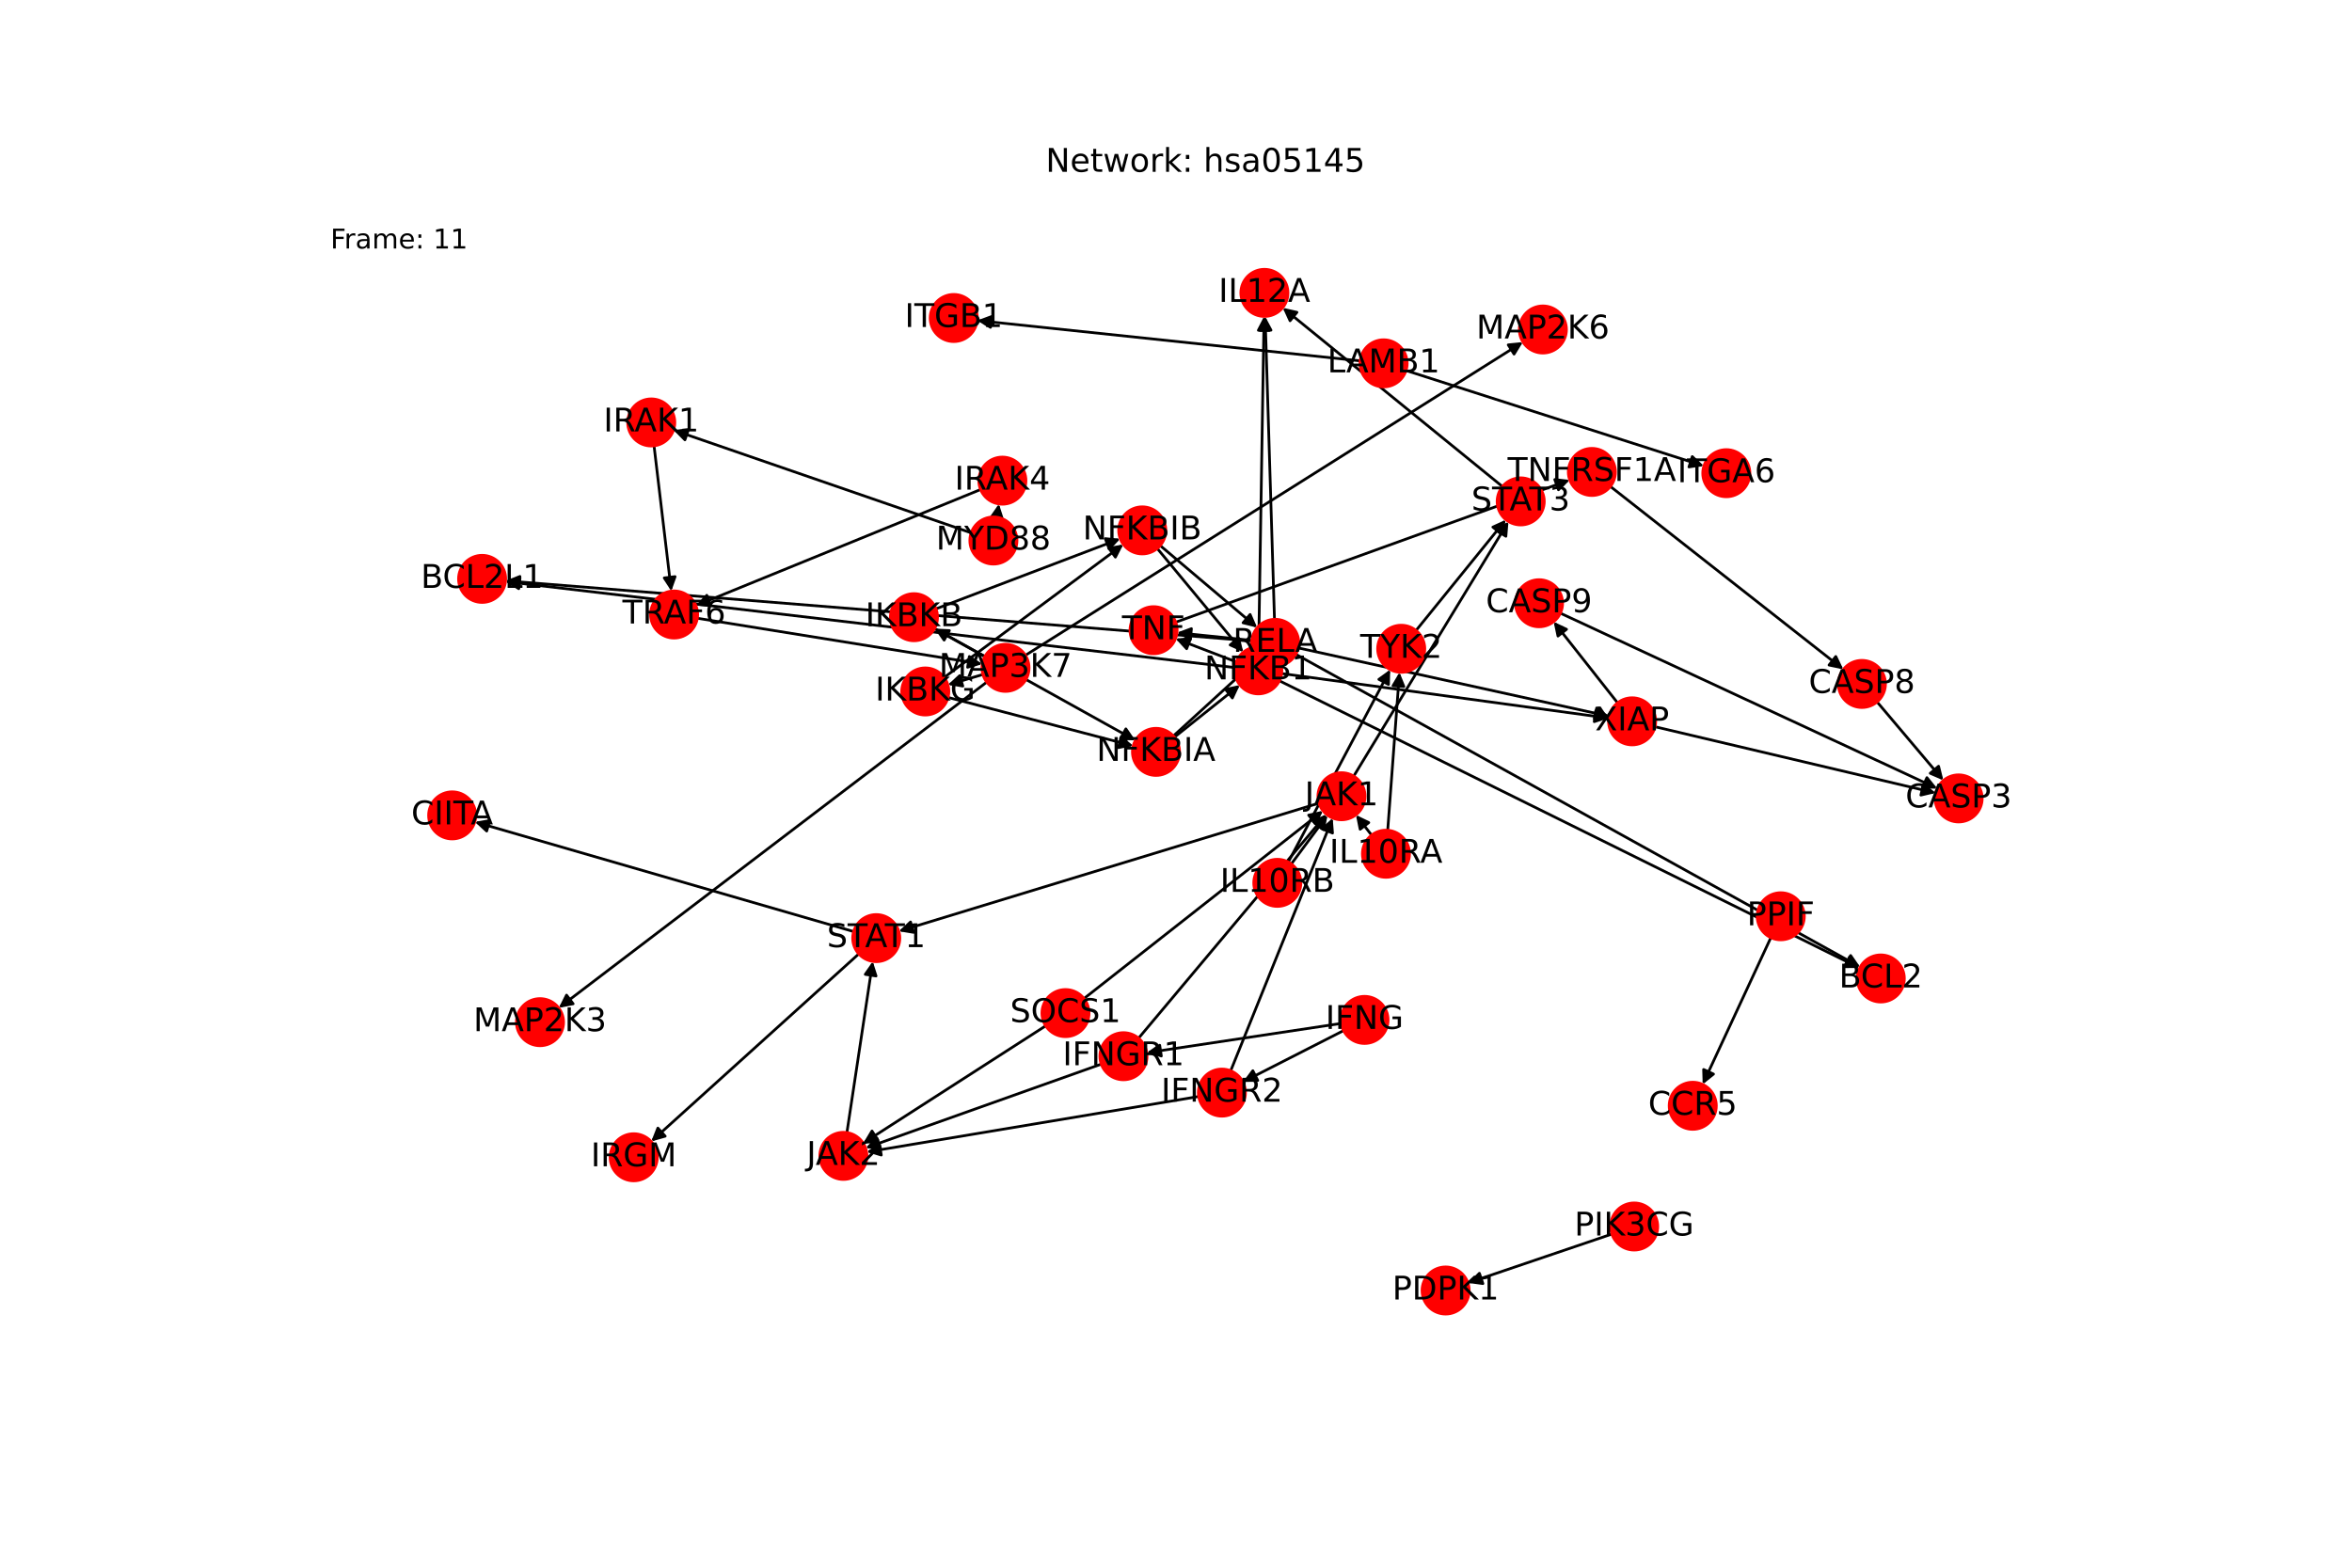 <?xml version="1.0" encoding="utf-8" standalone="no"?>
<!DOCTYPE svg PUBLIC "-//W3C//DTD SVG 1.1//EN"
  "http://www.w3.org/Graphics/SVG/1.1/DTD/svg11.dtd">
<!-- Created with matplotlib (https://matplotlib.org/) -->
<svg height="576pt" version="1.1" viewBox="0 0 864 576" width="864pt" xmlns="http://www.w3.org/2000/svg" xmlns:xlink="http://www.w3.org/1999/xlink">
 <defs>
  <style type="text/css">*{stroke-linecap:butt;stroke-linejoin:round;}</style>
 </defs>
 <g id="figure_1">
  <g id="patch_1">
   <path d="M 0 576 
L 864 576 
L 864 0 
L 0 0 
z
" style="fill:#ffffff;"/>
  </g>
  <g id="axes_1">
   <g id="patch_2">
    <path clip-path="url(#p9fd534ece0)" d="M 356.739 195.774 
Q 302.082 176.907 248.482 158.405 
" style="fill:none;stroke:#000000;stroke-linecap:round;"/>
    <path clip-path="url(#p9fd534ece0)" d="M 251.611 161.601 
L 248.482 158.405 
L 252.916 157.82 
L 251.611 161.601 
z
" style="stroke:#000000;stroke-linecap:round;"/>
   </g>
   <g id="patch_3">
    <path clip-path="url(#p9fd534ece0)" d="M 366.209 190.035 
Q 366.573 187.599 366.772 186.268 
" style="fill:none;stroke:#000000;stroke-linecap:round;"/>
    <path clip-path="url(#p9fd534ece0)" d="M 364.202 189.928 
L 366.772 186.268 
L 368.158 190.52 
L 364.202 189.928 
z
" style="stroke:#000000;stroke-linecap:round;"/>
   </g>
   <g id="patch_4">
    <path clip-path="url(#p9fd534ece0)" d="M 256.175 227.158 
Q 308.496 235.58 359.712 243.824 
" style="fill:none;stroke:#000000;stroke-linecap:round;"/>
    <path clip-path="url(#p9fd534ece0)" d="M 356.081 241.214 
L 359.712 243.824 
L 355.445 245.163 
L 356.081 241.214 
z
" style="stroke:#000000;stroke-linecap:round;"/>
   </g>
   <g id="patch_5">
    <path clip-path="url(#p9fd534ece0)" d="M 361.784 241.183 
Q 352.549 236.075 344.293 231.507 
" style="fill:none;stroke:#000000;stroke-linecap:round;"/>
    <path clip-path="url(#p9fd534ece0)" d="M 346.825 235.193 
L 344.293 231.507 
L 348.762 231.693 
L 346.825 235.193 
z
" style="stroke:#000000;stroke-linecap:round;"/>
   </g>
   <g id="patch_6">
    <path clip-path="url(#p9fd534ece0)" d="M 361.06 247.824 
Q 354.634 249.717 349.281 251.294 
" style="fill:none;stroke:#000000;stroke-linecap:round;"/>
    <path clip-path="url(#p9fd534ece0)" d="M 353.684 252.082 
L 349.281 251.294 
L 352.553 248.245 
L 353.684 252.082 
z
" style="stroke:#000000;stroke-linecap:round;"/>
   </g>
   <g id="patch_7">
    <path clip-path="url(#p9fd534ece0)" d="M 362.474 250.624 
Q 283.866 310.473 206.147 369.644 
" style="fill:none;stroke:#000000;stroke-linecap:round;"/>
    <path clip-path="url(#p9fd534ece0)" d="M 210.541 368.813 
L 206.147 369.644 
L 208.118 365.63 
L 210.541 368.813 
z
" style="stroke:#000000;stroke-linecap:round;"/>
   </g>
   <g id="patch_8">
    <path clip-path="url(#p9fd534ece0)" d="M 376.694 240.763 
Q 468.069 183.221 558.498 126.274 
" style="fill:none;stroke:#000000;stroke-linecap:round;"/>
    <path clip-path="url(#p9fd534ece0)" d="M 554.047 126.713 
L 558.498 126.274 
L 556.179 130.098 
L 554.047 126.713 
z
" style="stroke:#000000;stroke-linecap:round;"/>
   </g>
   <g id="patch_9">
    <path clip-path="url(#p9fd534ece0)" d="M 431.904 228.611 
Q 504.269 202.476 575.583 176.721 
" style="fill:none;stroke:#000000;stroke-linecap:round;"/>
    <path clip-path="url(#p9fd534ece0)" d="M 571.141 176.198 
L 575.583 176.721 
L 572.5 179.961 
L 571.141 176.198 
z
" style="stroke:#000000;stroke-linecap:round;"/>
   </g>
   <g id="patch_10">
    <path clip-path="url(#p9fd534ece0)" d="M 313.575 342.275 
Q 244.001 322.135 175.501 302.306 
" style="fill:none;stroke:#000000;stroke-linecap:round;"/>
    <path clip-path="url(#p9fd534ece0)" d="M 178.787 305.34 
L 175.501 302.306 
L 179.899 301.497 
L 178.787 305.34 
z
" style="stroke:#000000;stroke-linecap:round;"/>
   </g>
   <g id="patch_11">
    <path clip-path="url(#p9fd534ece0)" d="M 315.465 350.489 
Q 277.341 384.944 240.047 418.65 
" style="fill:none;stroke:#000000;stroke-linecap:round;"/>
    <path clip-path="url(#p9fd534ece0)" d="M 244.356 417.452 
L 240.047 418.65 
L 241.674 414.484 
L 244.356 417.452 
z
" style="stroke:#000000;stroke-linecap:round;"/>
   </g>
   <g id="patch_12">
    <path clip-path="url(#p9fd534ece0)" d="M 398.215 366.882 
Q 442.102 332.395 485.11 298.599 
" style="fill:none;stroke:#000000;stroke-linecap:round;"/>
    <path clip-path="url(#p9fd534ece0)" d="M 480.729 299.498 
L 485.11 298.599 
L 483.2 302.643 
L 480.729 299.498 
z
" style="stroke:#000000;stroke-linecap:round;"/>
   </g>
   <g id="patch_13">
    <path clip-path="url(#p9fd534ece0)" d="M 384.122 376.916 
Q 350.613 398.462 318.045 419.403 
" style="fill:none;stroke:#000000;stroke-linecap:round;"/>
    <path clip-path="url(#p9fd534ece0)" d="M 322.491 418.922 
L 318.045 419.403 
L 320.328 415.558 
L 322.491 418.922 
z
" style="stroke:#000000;stroke-linecap:round;"/>
   </g>
   <g id="patch_14">
    <path clip-path="url(#p9fd534ece0)" d="M 551.913 178.76 
Q 511.553 145.916 472.061 113.778 
" style="fill:none;stroke:#000000;stroke-linecap:round;"/>
    <path clip-path="url(#p9fd534ece0)" d="M 473.901 117.854 
L 472.061 113.778 
L 476.426 114.752 
L 473.901 117.854 
z
" style="stroke:#000000;stroke-linecap:round;"/>
   </g>
   <g id="patch_15">
    <path clip-path="url(#p9fd534ece0)" d="M 573.213 225.298 
Q 642.428 257.498 710.628 289.227 
" style="fill:none;stroke:#000000;stroke-linecap:round;"/>
    <path clip-path="url(#p9fd534ece0)" d="M 707.845 285.726 
L 710.628 289.227 
L 706.158 289.353 
L 707.845 285.726 
z
" style="stroke:#000000;stroke-linecap:round;"/>
   </g>
   <g id="patch_16">
    <path clip-path="url(#p9fd534ece0)" d="M 689.553 257.906 
Q 701.729 272.32 713.183 285.879 
" style="fill:none;stroke:#000000;stroke-linecap:round;"/>
    <path clip-path="url(#p9fd534ece0)" d="M 712.129 281.533 
L 713.183 285.879 
L 709.074 284.114 
L 712.129 281.533 
z
" style="stroke:#000000;stroke-linecap:round;"/>
   </g>
   <g id="patch_17">
    <path clip-path="url(#p9fd534ece0)" d="M 492.688 376.023 
Q 456.971 381.406 422.359 386.622 
" style="fill:none;stroke:#000000;stroke-linecap:round;"/>
    <path clip-path="url(#p9fd534ece0)" d="M 426.613 388.003 
L 422.359 386.622 
L 426.017 384.048 
L 426.613 388.003 
z
" style="stroke:#000000;stroke-linecap:round;"/>
   </g>
   <g id="patch_18">
    <path clip-path="url(#p9fd534ece0)" d="M 493.536 378.667 
Q 475.055 388.091 457.57 397.008 
" style="fill:none;stroke:#000000;stroke-linecap:round;"/>
    <path clip-path="url(#p9fd534ece0)" d="M 462.042 396.972 
L 457.57 397.008 
L 460.225 393.409 
L 462.042 396.972 
z
" style="stroke:#000000;stroke-linecap:round;"/>
   </g>
   <g id="patch_19">
    <path clip-path="url(#p9fd534ece0)" d="M 650.509 344.517 
Q 637.992 371.474 625.946 397.417 
" style="fill:none;stroke:#000000;stroke-linecap:round;"/>
    <path clip-path="url(#p9fd534ece0)" d="M 629.445 394.632 
L 625.946 397.417 
L 625.817 392.947 
L 629.445 394.632 
z
" style="stroke:#000000;stroke-linecap:round;"/>
   </g>
   <g id="patch_20">
    <path clip-path="url(#p9fd534ece0)" d="M 591.589 178.751 
Q 634.37 212.345 676.272 245.249 
" style="fill:none;stroke:#000000;stroke-linecap:round;"/>
    <path clip-path="url(#p9fd534ece0)" d="M 674.361 241.206 
L 676.272 245.249 
L 671.891 244.352 
L 674.361 241.206 
z
" style="stroke:#000000;stroke-linecap:round;"/>
   </g>
   <g id="patch_21">
    <path clip-path="url(#p9fd534ece0)" d="M 240.262 163.816 
Q 243.433 190.5 246.473 216.075 
" style="fill:none;stroke:#000000;stroke-linecap:round;"/>
    <path clip-path="url(#p9fd534ece0)" d="M 247.987 211.866 
L 246.473 216.075 
L 244.015 212.339 
L 247.987 211.866 
z
" style="stroke:#000000;stroke-linecap:round;"/>
   </g>
   <g id="patch_22">
    <path clip-path="url(#p9fd534ece0)" d="M 360.199 179.866 
Q 307.924 201.188 256.684 222.087 
" style="fill:none;stroke:#000000;stroke-linecap:round;"/>
    <path clip-path="url(#p9fd534ece0)" d="M 261.143 222.429 
L 256.684 222.087 
L 259.632 218.725 
L 261.143 222.429 
z
" style="stroke:#000000;stroke-linecap:round;"/>
   </g>
   <g id="patch_23">
    <path clip-path="url(#p9fd534ece0)" d="M 343.306 230.985 
Q 380.194 251.513 416.105 271.496 
" style="fill:none;stroke:#000000;stroke-linecap:round;"/>
    <path clip-path="url(#p9fd534ece0)" d="M 413.582 267.804 
L 416.105 271.496 
L 411.637 271.299 
L 413.582 267.804 
z
" style="stroke:#000000;stroke-linecap:round;"/>
   </g>
   <g id="patch_24">
    <path clip-path="url(#p9fd534ece0)" d="M 343.834 223.695 
Q 377.67 210.824 410.461 198.35 
" style="fill:none;stroke:#000000;stroke-linecap:round;"/>
    <path clip-path="url(#p9fd534ece0)" d="M 406.011 197.903 
L 410.461 198.35 
L 407.433 201.641 
L 406.011 197.903 
z
" style="stroke:#000000;stroke-linecap:round;"/>
   </g>
   <g id="patch_25">
    <path clip-path="url(#p9fd534ece0)" d="M 348.277 256.252 
Q 382.275 265.155 415.192 273.775 
" style="fill:none;stroke:#000000;stroke-linecap:round;"/>
    <path clip-path="url(#p9fd534ece0)" d="M 411.829 270.827 
L 415.192 273.775 
L 410.816 274.697 
L 411.829 270.827 
z
" style="stroke:#000000;stroke-linecap:round;"/>
   </g>
   <g id="patch_26">
    <path clip-path="url(#p9fd534ece0)" d="M 346.853 248.894 
Q 379.753 224.464 411.755 200.7 
" style="fill:none;stroke:#000000;stroke-linecap:round;"/>
    <path clip-path="url(#p9fd534ece0)" d="M 407.351 201.479 
L 411.755 200.7 
L 409.736 204.691 
L 407.351 201.479 
z
" style="stroke:#000000;stroke-linecap:round;"/>
   </g>
   <g id="patch_27">
    <path clip-path="url(#p9fd534ece0)" d="M 431.424 270.853 
Q 443.441 261.274 454.584 252.392 
" style="fill:none;stroke:#000000;stroke-linecap:round;"/>
    <path clip-path="url(#p9fd534ece0)" d="M 450.209 253.321 
L 454.584 252.392 
L 452.702 256.449 
L 450.209 253.321 
z
" style="stroke:#000000;stroke-linecap:round;"/>
   </g>
   <g id="patch_28">
    <path clip-path="url(#p9fd534ece0)" d="M 431.042 270.406 
Q 446.548 256.223 461.23 242.794 
" style="fill:none;stroke:#000000;stroke-linecap:round;"/>
    <path clip-path="url(#p9fd534ece0)" d="M 456.929 244.018 
L 461.23 242.794 
L 459.628 246.969 
L 456.929 244.018 
z
" style="stroke:#000000;stroke-linecap:round;"/>
   </g>
   <g id="patch_29">
    <path clip-path="url(#p9fd534ece0)" d="M 425.132 201.542 
Q 440.918 220.585 455.99 238.767 
" style="fill:none;stroke:#000000;stroke-linecap:round;"/>
    <path clip-path="url(#p9fd534ece0)" d="M 454.977 234.412 
L 455.99 238.767 
L 451.898 236.964 
L 454.977 234.412 
z
" style="stroke:#000000;stroke-linecap:round;"/>
   </g>
   <g id="patch_30">
    <path clip-path="url(#p9fd534ece0)" d="M 426.213 200.464 
Q 444.023 215.532 460.98 229.879 
" style="fill:none;stroke:#000000;stroke-linecap:round;"/>
    <path clip-path="url(#p9fd534ece0)" d="M 459.218 225.768 
L 460.98 229.879 
L 456.634 228.822 
L 459.218 225.768 
z
" style="stroke:#000000;stroke-linecap:round;"/>
   </g>
   <g id="patch_31">
    <path clip-path="url(#p9fd534ece0)" d="M 454.146 243.198 
Q 442.998 238.925 432.893 235.053 
" style="fill:none;stroke:#000000;stroke-linecap:round;"/>
    <path clip-path="url(#p9fd534ece0)" d="M 435.913 238.352 
L 432.893 235.053 
L 437.344 234.617 
L 435.913 238.352 
z
" style="stroke:#000000;stroke-linecap:round;"/>
   </g>
   <g id="patch_32">
    <path clip-path="url(#p9fd534ece0)" d="M 462.371 237.641 
Q 463.354 176.955 464.32 117.388 
" style="fill:none;stroke:#000000;stroke-linecap:round;"/>
    <path clip-path="url(#p9fd534ece0)" d="M 462.255 121.355 
L 464.32 117.388 
L 466.254 121.42 
L 462.255 121.355 
z
" style="stroke:#000000;stroke-linecap:round;"/>
   </g>
   <g id="patch_33">
    <path clip-path="url(#p9fd534ece0)" d="M 469.994 250.14 
Q 576.566 302.902 682.135 355.169 
" style="fill:none;stroke:#000000;stroke-linecap:round;"/>
    <path clip-path="url(#p9fd534ece0)" d="M 679.438 351.602 
L 682.135 355.169 
L 677.663 355.187 
L 679.438 351.602 
z
" style="stroke:#000000;stroke-linecap:round;"/>
   </g>
   <g id="patch_34">
    <path clip-path="url(#p9fd534ece0)" d="M 453.629 245.282 
Q 319.669 229.492 186.818 213.833 
" style="fill:none;stroke:#000000;stroke-linecap:round;"/>
    <path clip-path="url(#p9fd534ece0)" d="M 190.556 216.287 
L 186.818 213.833 
L 191.025 212.315 
L 190.556 216.287 
z
" style="stroke:#000000;stroke-linecap:round;"/>
   </g>
   <g id="patch_35">
    <path clip-path="url(#p9fd534ece0)" d="M 470.81 247.466 
Q 530.896 255.664 589.875 263.71 
" style="fill:none;stroke:#000000;stroke-linecap:round;"/>
    <path clip-path="url(#p9fd534ece0)" d="M 586.183 261.188 
L 589.875 263.71 
L 585.642 265.151 
L 586.183 261.188 
z
" style="stroke:#000000;stroke-linecap:round;"/>
   </g>
   <g id="patch_36">
    <path clip-path="url(#p9fd534ece0)" d="M 459.829 235.3 
Q 446.103 233.874 433.488 232.563 
" style="fill:none;stroke:#000000;stroke-linecap:round;"/>
    <path clip-path="url(#p9fd534ece0)" d="M 437.26 234.966 
L 433.488 232.563 
L 437.673 230.987 
L 437.26 234.966 
z
" style="stroke:#000000;stroke-linecap:round;"/>
   </g>
   <g id="patch_37">
    <path clip-path="url(#p9fd534ece0)" d="M 468.178 227.542 
Q 466.462 171.903 464.78 117.381 
" style="fill:none;stroke:#000000;stroke-linecap:round;"/>
    <path clip-path="url(#p9fd534ece0)" d="M 462.904 121.441 
L 464.78 117.381 
L 466.902 121.317 
L 462.904 121.441 
z
" style="stroke:#000000;stroke-linecap:round;"/>
   </g>
   <g id="patch_38">
    <path clip-path="url(#p9fd534ece0)" d="M 476.018 240.392 
Q 579.67 297.85 682.345 354.766 
" style="fill:none;stroke:#000000;stroke-linecap:round;"/>
    <path clip-path="url(#p9fd534ece0)" d="M 679.816 351.078 
L 682.345 354.766 
L 677.877 354.576 
L 679.816 351.078 
z
" style="stroke:#000000;stroke-linecap:round;"/>
   </g>
   <g id="patch_39">
    <path clip-path="url(#p9fd534ece0)" d="M 459.816 235.498 
Q 322.776 224.441 186.851 213.474 
" style="fill:none;stroke:#000000;stroke-linecap:round;"/>
    <path clip-path="url(#p9fd534ece0)" d="M 190.677 215.79 
L 186.851 213.474 
L 190.998 211.803 
L 190.677 215.79 
z
" style="stroke:#000000;stroke-linecap:round;"/>
   </g>
   <g id="patch_40">
    <path clip-path="url(#p9fd534ece0)" d="M 476.9 238.054 
Q 534.002 250.613 590.013 262.932 
" style="fill:none;stroke:#000000;stroke-linecap:round;"/>
    <path clip-path="url(#p9fd534ece0)" d="M 586.536 260.119 
L 590.013 262.932 
L 585.676 264.026 
L 586.536 260.119 
z
" style="stroke:#000000;stroke-linecap:round;"/>
   </g>
   <g id="patch_41">
    <path clip-path="url(#p9fd534ece0)" d="M 594.198 258.229 
Q 582.459 243.336 571.412 229.322 
" style="fill:none;stroke:#000000;stroke-linecap:round;"/>
    <path clip-path="url(#p9fd534ece0)" d="M 572.318 233.702 
L 571.412 229.322 
L 575.459 231.225 
L 572.318 233.702 
z
" style="stroke:#000000;stroke-linecap:round;"/>
   </g>
   <g id="patch_42">
    <path clip-path="url(#p9fd534ece0)" d="M 607.99 267.022 
Q 659.528 279.191 709.977 291.104 
" style="fill:none;stroke:#000000;stroke-linecap:round;"/>
    <path clip-path="url(#p9fd534ece0)" d="M 706.544 288.238 
L 709.977 291.104 
L 705.625 292.131 
L 706.544 288.238 
z
" style="stroke:#000000;stroke-linecap:round;"/>
   </g>
   <g id="patch_43">
    <path clip-path="url(#p9fd534ece0)" d="M 484.513 295.085 
Q 407.344 318.62 331.245 341.829 
" style="fill:none;stroke:#000000;stroke-linecap:round;"/>
    <path clip-path="url(#p9fd534ece0)" d="M 335.654 342.575 
L 331.245 341.829 
L 334.487 338.749 
L 335.654 342.575 
z
" style="stroke:#000000;stroke-linecap:round;"/>
   </g>
   <g id="patch_44">
    <path clip-path="url(#p9fd534ece0)" d="M 497.296 285.156 
Q 525.713 238.391 553.549 192.582 
" style="fill:none;stroke:#000000;stroke-linecap:round;"/>
    <path clip-path="url(#p9fd534ece0)" d="M 549.763 194.961 
L 553.549 192.582 
L 553.181 197.039 
L 549.763 194.961 
z
" style="stroke:#000000;stroke-linecap:round;"/>
   </g>
   <g id="patch_45">
    <path clip-path="url(#p9fd534ece0)" d="M 311.111 416.132 
Q 315.855 384.687 320.432 354.348 
" style="fill:none;stroke:#000000;stroke-linecap:round;"/>
    <path clip-path="url(#p9fd534ece0)" d="M 317.857 358.005 
L 320.432 354.348 
L 321.813 358.602 
L 317.857 358.005 
z
" style="stroke:#000000;stroke-linecap:round;"/>
   </g>
   <g id="patch_46">
    <path clip-path="url(#p9fd534ece0)" d="M 592.112 453.425 
Q 565.681 462.397 540.309 471.009 
" style="fill:none;stroke:#000000;stroke-linecap:round;"/>
    <path clip-path="url(#p9fd534ece0)" d="M 544.74 471.617 
L 540.309 471.009 
L 543.454 467.829 
L 544.74 471.617 
z
" style="stroke:#000000;stroke-linecap:round;"/>
   </g>
   <g id="patch_47">
    <path clip-path="url(#p9fd534ece0)" d="M 516.512 136.143 
Q 571.212 153.681 624.846 170.878 
" style="fill:none;stroke:#000000;stroke-linecap:round;"/>
    <path clip-path="url(#p9fd534ece0)" d="M 621.648 167.752 
L 624.846 170.878 
L 620.427 171.561 
L 621.648 167.752 
z
" style="stroke:#000000;stroke-linecap:round;"/>
   </g>
   <g id="patch_48">
    <path clip-path="url(#p9fd534ece0)" d="M 499.652 132.589 
Q 429.312 125.168 360.085 117.864 
" style="fill:none;stroke:#000000;stroke-linecap:round;"/>
    <path clip-path="url(#p9fd534ece0)" d="M 363.853 120.272 
L 360.085 117.864 
L 364.273 116.294 
L 363.853 120.272 
z
" style="stroke:#000000;stroke-linecap:round;"/>
   </g>
   <g id="patch_49">
    <path clip-path="url(#p9fd534ece0)" d="M 418.261 381.44 
Q 452.746 340.318 486.513 300.052 
" style="fill:none;stroke:#000000;stroke-linecap:round;"/>
    <path clip-path="url(#p9fd534ece0)" d="M 482.411 301.832 
L 486.513 300.052 
L 485.476 304.402 
L 482.411 301.832 
z
" style="stroke:#000000;stroke-linecap:round;"/>
   </g>
   <g id="patch_50">
    <path clip-path="url(#p9fd534ece0)" d="M 404.535 390.982 
Q 361.257 406.385 319.032 421.414 
" style="fill:none;stroke:#000000;stroke-linecap:round;"/>
    <path clip-path="url(#p9fd534ece0)" d="M 323.471 421.957 
L 319.032 421.414 
L 322.13 418.188 
L 323.471 421.957 
z
" style="stroke:#000000;stroke-linecap:round;"/>
   </g>
   <g id="patch_51">
    <path clip-path="url(#p9fd534ece0)" d="M 452.1 393.417 
Q 470.829 347.003 489.139 301.625 
" style="fill:none;stroke:#000000;stroke-linecap:round;"/>
    <path clip-path="url(#p9fd534ece0)" d="M 485.788 304.586 
L 489.139 301.625 
L 489.497 306.083 
L 485.788 304.586 
z
" style="stroke:#000000;stroke-linecap:round;"/>
   </g>
   <g id="patch_52">
    <path clip-path="url(#p9fd534ece0)" d="M 440.318 402.877 
Q 379.34 413.071 319.464 423.08 
" style="fill:none;stroke:#000000;stroke-linecap:round;"/>
    <path clip-path="url(#p9fd534ece0)" d="M 323.739 424.393 
L 319.464 423.08 
L 323.08 420.448 
L 323.739 424.393 
z
" style="stroke:#000000;stroke-linecap:round;"/>
   </g>
   <g id="patch_53">
    <path clip-path="url(#p9fd534ece0)" d="M 503.834 306.832 
Q 500.966 303.122 498.782 300.297 
" style="fill:none;stroke:#000000;stroke-linecap:round;"/>
    <path clip-path="url(#p9fd534ece0)" d="M 499.646 304.685 
L 498.782 300.297 
L 502.811 302.238 
L 499.646 304.685 
z
" style="stroke:#000000;stroke-linecap:round;"/>
   </g>
   <g id="patch_54">
    <path clip-path="url(#p9fd534ece0)" d="M 509.774 305.046 
Q 511.932 276.029 514.007 248.127 
" style="fill:none;stroke:#000000;stroke-linecap:round;"/>
    <path clip-path="url(#p9fd534ece0)" d="M 511.716 251.968 
L 514.007 248.127 
L 515.705 252.265 
L 511.716 251.968 
z
" style="stroke:#000000;stroke-linecap:round;"/>
   </g>
   <g id="patch_55">
    <path clip-path="url(#p9fd534ece0)" d="M 474.375 317.418 
Q 481.008 308.467 486.975 300.415 
" style="fill:none;stroke:#000000;stroke-linecap:round;"/>
    <path clip-path="url(#p9fd534ece0)" d="M 482.987 302.438 
L 486.975 300.415 
L 486.201 304.819 
L 482.987 302.438 
z
" style="stroke:#000000;stroke-linecap:round;"/>
   </g>
   <g id="patch_56">
    <path clip-path="url(#p9fd534ece0)" d="M 473.271 316.718 
Q 491.977 281.372 510.159 247.014 
" style="fill:none;stroke:#000000;stroke-linecap:round;"/>
    <path clip-path="url(#p9fd534ece0)" d="M 506.52 249.614 
L 510.159 247.014 
L 510.056 251.485 
L 506.52 249.614 
z
" style="stroke:#000000;stroke-linecap:round;"/>
   </g>
   <g id="patch_57">
    <path clip-path="url(#p9fd534ece0)" d="M 520.184 231.647 
Q 536.678 211.301 552.468 191.823 
" style="fill:none;stroke:#000000;stroke-linecap:round;"/>
    <path clip-path="url(#p9fd534ece0)" d="M 548.396 193.67 
L 552.468 191.823 
L 551.503 196.189 
L 548.396 193.67 
z
" style="stroke:#000000;stroke-linecap:round;"/>
   </g>
   <g id="PathCollection_1">
    <defs>
     <path d="M 0 8.66 
C 2.297 8.66 4.5 7.748 6.124 6.124 
C 7.748 4.5 8.66 2.297 8.66 -0 
C 8.66 -2.297 7.748 -4.5 6.124 -6.124 
C 4.5 -7.748 2.297 -8.66 0 -8.66 
C -2.297 -8.66 -4.5 -7.748 -6.124 -6.124 
C -7.748 -4.5 -8.66 -2.297 -8.66 0 
C -8.66 2.297 -7.748 4.5 -6.124 6.124 
C -4.5 7.748 -2.297 8.66 0 8.66 
z
" id="C0_0_562a542c46"/>
    </defs>
    <g clip-path="url(#p9fd534ece0)">
     <use style="fill:#ff0000;stroke:#ff0000;" x="364.928" xlink:href="#C0_0_562a542c46" y="198.601"/>
    </g>
    <g clip-path="url(#p9fd534ece0)">
     <use style="fill:#ff0000;stroke:#ff0000;" x="247.627" xlink:href="#C0_0_562a542c46" y="225.781"/>
    </g>
    <g clip-path="url(#p9fd534ece0)">
     <use style="fill:#ff0000;stroke:#ff0000;" x="369.365" xlink:href="#C0_0_562a542c46" y="245.378"/>
    </g>
    <g clip-path="url(#p9fd534ece0)">
     <use style="fill:#ff0000;stroke:#ff0000;" x="423.759" xlink:href="#C0_0_562a542c46" y="231.553"/>
    </g>
    <g clip-path="url(#p9fd534ece0)">
     <use style="fill:#ff0000;stroke:#ff0000;" x="321.89" xlink:href="#C0_0_562a542c46" y="344.682"/>
    </g>
    <g clip-path="url(#p9fd534ece0)">
     <use style="fill:#ff0000;stroke:#ff0000;" x="166.106" xlink:href="#C0_0_562a542c46" y="299.587"/>
    </g>
    <g clip-path="url(#p9fd534ece0)">
     <use style="fill:#ff0000;stroke:#ff0000;" x="232.792" xlink:href="#C0_0_562a542c46" y="425.207"/>
    </g>
    <g clip-path="url(#p9fd534ece0)">
     <use style="fill:#ff0000;stroke:#ff0000;" x="391.405" xlink:href="#C0_0_562a542c46" y="372.233"/>
    </g>
    <g clip-path="url(#p9fd534ece0)">
     <use style="fill:#ff0000;stroke:#ff0000;" x="558.628" xlink:href="#C0_0_562a542c46" y="184.224"/>
    </g>
    <g clip-path="url(#p9fd534ece0)">
     <use style="fill:#ff0000;stroke:#ff0000;" x="565.36" xlink:href="#C0_0_562a542c46" y="221.645"/>
    </g>
    <g clip-path="url(#p9fd534ece0)">
     <use style="fill:#ff0000;stroke:#ff0000;" x="719.494" xlink:href="#C0_0_562a542c46" y="293.351"/>
    </g>
    <g clip-path="url(#p9fd534ece0)">
     <use style="fill:#ff0000;stroke:#ff0000;" x="683.965" xlink:href="#C0_0_562a542c46" y="251.29"/>
    </g>
    <g clip-path="url(#p9fd534ece0)">
     <use style="fill:#ff0000;stroke:#ff0000;" x="531.047" xlink:href="#C0_0_562a542c46" y="474.153"/>
    </g>
    <g clip-path="url(#p9fd534ece0)">
     <use style="fill:#ff0000;stroke:#ff0000;" x="501.252" xlink:href="#C0_0_562a542c46" y="374.733"/>
    </g>
    <g clip-path="url(#p9fd534ece0)">
     <use style="fill:#ff0000;stroke:#ff0000;" x="621.829" xlink:href="#C0_0_562a542c46" y="406.284"/>
    </g>
    <g clip-path="url(#p9fd534ece0)">
     <use style="fill:#ff0000;stroke:#ff0000;" x="654.158" xlink:href="#C0_0_562a542c46" y="336.659"/>
    </g>
    <g clip-path="url(#p9fd534ece0)">
     <use style="fill:#ff0000;stroke:#ff0000;" x="584.775" xlink:href="#C0_0_562a542c46" y="173.401"/>
    </g>
    <g clip-path="url(#p9fd534ece0)">
     <use style="fill:#ff0000;stroke:#ff0000;" x="239.239" xlink:href="#C0_0_562a542c46" y="155.215"/>
    </g>
    <g clip-path="url(#p9fd534ece0)">
     <use style="fill:#ff0000;stroke:#ff0000;" x="368.218" xlink:href="#C0_0_562a542c46" y="176.596"/>
    </g>
    <g clip-path="url(#p9fd534ece0)">
     <use style="fill:#ff0000;stroke:#ff0000;" x="335.739" xlink:href="#C0_0_562a542c46" y="226.774"/>
    </g>
    <g clip-path="url(#p9fd534ece0)">
     <use style="fill:#ff0000;stroke:#ff0000;" x="339.899" xlink:href="#C0_0_562a542c46" y="254.058"/>
    </g>
    <g clip-path="url(#p9fd534ece0)">
     <use style="fill:#ff0000;stroke:#ff0000;" x="424.651" xlink:href="#C0_0_562a542c46" y="276.252"/>
    </g>
    <g clip-path="url(#p9fd534ece0)">
     <use style="fill:#ff0000;stroke:#ff0000;" x="419.604" xlink:href="#C0_0_562a542c46" y="194.872"/>
    </g>
    <g clip-path="url(#p9fd534ece0)">
     <use style="fill:#ff0000;stroke:#ff0000;" x="462.231" xlink:href="#C0_0_562a542c46" y="246.296"/>
    </g>
    <g clip-path="url(#p9fd534ece0)">
     <use style="fill:#ff0000;stroke:#ff0000;" x="468.445" xlink:href="#C0_0_562a542c46" y="236.195"/>
    </g>
    <g clip-path="url(#p9fd534ece0)">
     <use style="fill:#ff0000;stroke:#ff0000;" x="198.368" xlink:href="#C0_0_562a542c46" y="375.566"/>
    </g>
    <g clip-path="url(#p9fd534ece0)">
     <use style="fill:#ff0000;stroke:#ff0000;" x="566.773" xlink:href="#C0_0_562a542c46" y="121.063"/>
    </g>
    <g clip-path="url(#p9fd534ece0)">
     <use style="fill:#ff0000;stroke:#ff0000;" x="464.478" xlink:href="#C0_0_562a542c46" y="107.607"/>
    </g>
    <g clip-path="url(#p9fd534ece0)">
     <use style="fill:#ff0000;stroke:#ff0000;" x="690.9" xlink:href="#C0_0_562a542c46" y="359.509"/>
    </g>
    <g clip-path="url(#p9fd534ece0)">
     <use style="fill:#ff0000;stroke:#ff0000;" x="177.104" xlink:href="#C0_0_562a542c46" y="212.688"/>
    </g>
    <g clip-path="url(#p9fd534ece0)">
     <use style="fill:#ff0000;stroke:#ff0000;" x="599.561" xlink:href="#C0_0_562a542c46" y="265.032"/>
    </g>
    <g clip-path="url(#p9fd534ece0)">
     <use style="fill:#ff0000;stroke:#ff0000;" x="492.798" xlink:href="#C0_0_562a542c46" y="292.558"/>
    </g>
    <g clip-path="url(#p9fd534ece0)">
     <use style="fill:#ff0000;stroke:#ff0000;" x="309.819" xlink:href="#C0_0_562a542c46" y="424.693"/>
    </g>
    <g clip-path="url(#p9fd534ece0)">
     <use style="fill:#ff0000;stroke:#ff0000;" x="600.309" xlink:href="#C0_0_562a542c46" y="450.643"/>
    </g>
    <g clip-path="url(#p9fd534ece0)">
     <use style="fill:#ff0000;stroke:#ff0000;" x="634.158" xlink:href="#C0_0_562a542c46" y="173.863"/>
    </g>
    <g clip-path="url(#p9fd534ece0)">
     <use style="fill:#ff0000;stroke:#ff0000;" x="350.357" xlink:href="#C0_0_562a542c46" y="116.837"/>
    </g>
    <g clip-path="url(#p9fd534ece0)">
     <use style="fill:#ff0000;stroke:#ff0000;" x="508.263" xlink:href="#C0_0_562a542c46" y="133.498"/>
    </g>
    <g clip-path="url(#p9fd534ece0)">
     <use style="fill:#ff0000;stroke:#ff0000;" x="412.695" xlink:href="#C0_0_562a542c46" y="388.078"/>
    </g>
    <g clip-path="url(#p9fd534ece0)">
     <use style="fill:#ff0000;stroke:#ff0000;" x="448.859" xlink:href="#C0_0_562a542c46" y="401.449"/>
    </g>
    <g clip-path="url(#p9fd534ece0)">
     <use style="fill:#ff0000;stroke:#ff0000;" x="509.132" xlink:href="#C0_0_562a542c46" y="313.683"/>
    </g>
    <g clip-path="url(#p9fd534ece0)">
     <use style="fill:#ff0000;stroke:#ff0000;" x="469.22" xlink:href="#C0_0_562a542c46" y="324.374"/>
    </g>
    <g clip-path="url(#p9fd534ece0)">
     <use style="fill:#ff0000;stroke:#ff0000;" x="514.732" xlink:href="#C0_0_562a542c46" y="238.373"/>
    </g>
   </g>
   <g id="text_1">
    <g clip-path="url(#p9fd534ece0)">
     <!-- MYD88 -->
     <g transform="translate(343.831 201.912)scale(0.12 -0.12)">
      <defs>
       <path d="M 9.812 72.906 
L 24.516 72.906 
L 43.109 23.297 
L 61.812 72.906 
L 76.516 72.906 
L 76.516 0 
L 66.891 0 
L 66.891 64.016 
L 48.094 14.016 
L 38.188 14.016 
L 19.391 64.016 
L 19.391 0 
L 9.812 0 
z
" id="DejaVuSans-77"/>
       <path d="M -0.203 72.906 
L 10.406 72.906 
L 30.609 42.922 
L 50.688 72.906 
L 61.281 72.906 
L 35.5 34.719 
L 35.5 0 
L 25.594 0 
L 25.594 34.719 
z
" id="DejaVuSans-89"/>
       <path d="M 19.672 64.797 
L 19.672 8.109 
L 31.594 8.109 
Q 46.688 8.109 53.688 14.938 
Q 60.688 21.781 60.688 36.531 
Q 60.688 51.172 53.688 57.984 
Q 46.688 64.797 31.594 64.797 
z
M 9.812 72.906 
L 30.078 72.906 
Q 51.266 72.906 61.172 64.094 
Q 71.094 55.281 71.094 36.531 
Q 71.094 17.672 61.125 8.828 
Q 51.172 0 30.078 0 
L 9.812 0 
z
" id="DejaVuSans-68"/>
       <path d="M 31.781 34.625 
Q 24.75 34.625 20.719 30.859 
Q 16.703 27.094 16.703 20.516 
Q 16.703 13.922 20.719 10.156 
Q 24.75 6.391 31.781 6.391 
Q 38.812 6.391 42.859 10.172 
Q 46.922 13.969 46.922 20.516 
Q 46.922 27.094 42.891 30.859 
Q 38.875 34.625 31.781 34.625 
z
M 21.922 38.812 
Q 15.578 40.375 12.031 44.719 
Q 8.5 49.078 8.5 55.328 
Q 8.5 64.062 14.719 69.141 
Q 20.953 74.219 31.781 74.219 
Q 42.672 74.219 48.875 69.141 
Q 55.078 64.062 55.078 55.328 
Q 55.078 49.078 51.531 44.719 
Q 48 40.375 41.703 38.812 
Q 48.828 37.156 52.797 32.312 
Q 56.781 27.484 56.781 20.516 
Q 56.781 9.906 50.312 4.234 
Q 43.844 -1.422 31.781 -1.422 
Q 19.734 -1.422 13.25 4.234 
Q 6.781 9.906 6.781 20.516 
Q 6.781 27.484 10.781 32.312 
Q 14.797 37.156 21.922 38.812 
z
M 18.312 54.391 
Q 18.312 48.734 21.844 45.562 
Q 25.391 42.391 31.781 42.391 
Q 38.141 42.391 41.719 45.562 
Q 45.312 48.734 45.312 54.391 
Q 45.312 60.062 41.719 63.234 
Q 38.141 66.406 31.781 66.406 
Q 25.391 66.406 21.844 63.234 
Q 18.312 60.062 18.312 54.391 
z
" id="DejaVuSans-56"/>
      </defs>
      <use xlink:href="#DejaVuSans-77"/>
      <use x="86.279" xlink:href="#DejaVuSans-89"/>
      <use x="147.363" xlink:href="#DejaVuSans-68"/>
      <use x="224.365" xlink:href="#DejaVuSans-56"/>
      <use x="287.988" xlink:href="#DejaVuSans-56"/>
     </g>
    </g>
   </g>
   <g id="text_2">
    <g clip-path="url(#p9fd534ece0)">
     <!-- TRAF6 -->
     <g transform="translate(228.66 229.093)scale(0.12 -0.12)">
      <defs>
       <path d="M -0.297 72.906 
L 61.375 72.906 
L 61.375 64.594 
L 35.5 64.594 
L 35.5 0 
L 25.594 0 
L 25.594 64.594 
L -0.297 64.594 
z
" id="DejaVuSans-84"/>
       <path d="M 44.391 34.188 
Q 47.562 33.109 50.562 29.594 
Q 53.562 26.078 56.594 19.922 
L 66.609 0 
L 56 0 
L 46.688 18.703 
Q 43.062 26.031 39.672 28.422 
Q 36.281 30.812 30.422 30.812 
L 19.672 30.812 
L 19.672 0 
L 9.812 0 
L 9.812 72.906 
L 32.078 72.906 
Q 44.578 72.906 50.734 67.672 
Q 56.891 62.453 56.891 51.906 
Q 56.891 45.016 53.688 40.469 
Q 50.484 35.938 44.391 34.188 
z
M 19.672 64.797 
L 19.672 38.922 
L 32.078 38.922 
Q 39.203 38.922 42.844 42.219 
Q 46.484 45.516 46.484 51.906 
Q 46.484 58.297 42.844 61.547 
Q 39.203 64.797 32.078 64.797 
z
" id="DejaVuSans-82"/>
       <path d="M 34.188 63.188 
L 20.797 26.906 
L 47.609 26.906 
z
M 28.609 72.906 
L 39.797 72.906 
L 67.578 0 
L 57.328 0 
L 50.688 18.703 
L 17.828 18.703 
L 11.188 0 
L 0.781 0 
z
" id="DejaVuSans-65"/>
       <path d="M 9.812 72.906 
L 51.703 72.906 
L 51.703 64.594 
L 19.672 64.594 
L 19.672 43.109 
L 48.578 43.109 
L 48.578 34.812 
L 19.672 34.812 
L 19.672 0 
L 9.812 0 
z
" id="DejaVuSans-70"/>
       <path d="M 33.016 40.375 
Q 26.375 40.375 22.484 35.828 
Q 18.609 31.297 18.609 23.391 
Q 18.609 15.531 22.484 10.953 
Q 26.375 6.391 33.016 6.391 
Q 39.656 6.391 43.531 10.953 
Q 47.406 15.531 47.406 23.391 
Q 47.406 31.297 43.531 35.828 
Q 39.656 40.375 33.016 40.375 
z
M 52.594 71.297 
L 52.594 62.312 
Q 48.875 64.062 45.094 64.984 
Q 41.312 65.922 37.594 65.922 
Q 27.828 65.922 22.672 59.328 
Q 17.531 52.734 16.797 39.406 
Q 19.672 43.656 24.016 45.922 
Q 28.375 48.188 33.594 48.188 
Q 44.578 48.188 50.953 41.516 
Q 57.328 34.859 57.328 23.391 
Q 57.328 12.156 50.688 5.359 
Q 44.047 -1.422 33.016 -1.422 
Q 20.359 -1.422 13.672 8.266 
Q 6.984 17.969 6.984 36.375 
Q 6.984 53.656 15.188 63.938 
Q 23.391 74.219 37.203 74.219 
Q 40.922 74.219 44.703 73.484 
Q 48.484 72.75 52.594 71.297 
z
" id="DejaVuSans-54"/>
      </defs>
      <use xlink:href="#DejaVuSans-84"/>
      <use x="61.084" xlink:href="#DejaVuSans-82"/>
      <use x="126.566" xlink:href="#DejaVuSans-65"/>
      <use x="194.975" xlink:href="#DejaVuSans-70"/>
      <use x="252.494" xlink:href="#DejaVuSans-54"/>
     </g>
    </g>
   </g>
   <g id="text_3">
    <g clip-path="url(#p9fd534ece0)">
     <!-- MAP3K7 -->
     <g transform="translate(344.896 248.689)scale(0.12 -0.12)">
      <defs>
       <path d="M 19.672 64.797 
L 19.672 37.406 
L 32.078 37.406 
Q 38.969 37.406 42.719 40.969 
Q 46.484 44.531 46.484 51.125 
Q 46.484 57.672 42.719 61.234 
Q 38.969 64.797 32.078 64.797 
z
M 9.812 72.906 
L 32.078 72.906 
Q 44.344 72.906 50.609 67.359 
Q 56.891 61.812 56.891 51.125 
Q 56.891 40.328 50.609 34.812 
Q 44.344 29.297 32.078 29.297 
L 19.672 29.297 
L 19.672 0 
L 9.812 0 
z
" id="DejaVuSans-80"/>
       <path d="M 40.578 39.312 
Q 47.656 37.797 51.625 33 
Q 55.609 28.219 55.609 21.188 
Q 55.609 10.406 48.188 4.484 
Q 40.766 -1.422 27.094 -1.422 
Q 22.516 -1.422 17.656 -0.516 
Q 12.797 0.391 7.625 2.203 
L 7.625 11.719 
Q 11.719 9.328 16.594 8.109 
Q 21.484 6.891 26.812 6.891 
Q 36.078 6.891 40.938 10.547 
Q 45.797 14.203 45.797 21.188 
Q 45.797 27.641 41.281 31.266 
Q 36.766 34.906 28.719 34.906 
L 20.219 34.906 
L 20.219 43.016 
L 29.109 43.016 
Q 36.375 43.016 40.234 45.922 
Q 44.094 48.828 44.094 54.297 
Q 44.094 59.906 40.109 62.906 
Q 36.141 65.922 28.719 65.922 
Q 24.656 65.922 20.016 65.031 
Q 15.375 64.156 9.812 62.312 
L 9.812 71.094 
Q 15.438 72.656 20.344 73.438 
Q 25.25 74.219 29.594 74.219 
Q 40.828 74.219 47.359 69.109 
Q 53.906 64.016 53.906 55.328 
Q 53.906 49.266 50.438 45.094 
Q 46.969 40.922 40.578 39.312 
z
" id="DejaVuSans-51"/>
       <path d="M 9.812 72.906 
L 19.672 72.906 
L 19.672 42.094 
L 52.391 72.906 
L 65.094 72.906 
L 28.906 38.922 
L 67.672 0 
L 54.688 0 
L 19.672 35.109 
L 19.672 0 
L 9.812 0 
z
" id="DejaVuSans-75"/>
       <path d="M 8.203 72.906 
L 55.078 72.906 
L 55.078 68.703 
L 28.609 0 
L 18.312 0 
L 43.219 64.594 
L 8.203 64.594 
z
" id="DejaVuSans-55"/>
      </defs>
      <use xlink:href="#DejaVuSans-77"/>
      <use x="86.279" xlink:href="#DejaVuSans-65"/>
      <use x="154.688" xlink:href="#DejaVuSans-80"/>
      <use x="214.99" xlink:href="#DejaVuSans-51"/>
      <use x="278.613" xlink:href="#DejaVuSans-75"/>
      <use x="344.189" xlink:href="#DejaVuSans-55"/>
     </g>
    </g>
   </g>
   <g id="text_4">
    <g clip-path="url(#p9fd534ece0)">
     <!-- TNF -->
     <g transform="translate(412.155 234.864)scale(0.12 -0.12)">
      <defs>
       <path d="M 9.812 72.906 
L 23.094 72.906 
L 55.422 11.922 
L 55.422 72.906 
L 64.984 72.906 
L 64.984 0 
L 51.703 0 
L 19.391 60.984 
L 19.391 0 
L 9.812 0 
z
" id="DejaVuSans-78"/>
      </defs>
      <use xlink:href="#DejaVuSans-84"/>
      <use x="61.084" xlink:href="#DejaVuSans-78"/>
      <use x="135.889" xlink:href="#DejaVuSans-70"/>
     </g>
    </g>
   </g>
   <g id="text_5">
    <g clip-path="url(#p9fd534ece0)">
     <!-- STAT1 -->
     <g transform="translate(303.76 347.993)scale(0.12 -0.12)">
      <defs>
       <path d="M 53.516 70.516 
L 53.516 60.891 
Q 47.906 63.578 42.922 64.891 
Q 37.938 66.219 33.297 66.219 
Q 25.25 66.219 20.875 63.094 
Q 16.5 59.969 16.5 54.203 
Q 16.5 49.359 19.406 46.891 
Q 22.312 44.438 30.422 42.922 
L 36.375 41.703 
Q 47.406 39.594 52.656 34.297 
Q 57.906 29 57.906 20.125 
Q 57.906 9.516 50.797 4.047 
Q 43.703 -1.422 29.984 -1.422 
Q 24.812 -1.422 18.969 -0.25 
Q 13.141 0.922 6.891 3.219 
L 6.891 13.375 
Q 12.891 10.016 18.656 8.297 
Q 24.422 6.594 29.984 6.594 
Q 38.422 6.594 43.016 9.906 
Q 47.609 13.234 47.609 19.391 
Q 47.609 24.75 44.312 27.781 
Q 41.016 30.812 33.5 32.328 
L 27.484 33.5 
Q 16.453 35.688 11.516 40.375 
Q 6.594 45.062 6.594 53.422 
Q 6.594 63.094 13.406 68.656 
Q 20.219 74.219 32.172 74.219 
Q 37.312 74.219 42.625 73.281 
Q 47.953 72.359 53.516 70.516 
z
" id="DejaVuSans-83"/>
       <path d="M 12.406 8.297 
L 28.516 8.297 
L 28.516 63.922 
L 10.984 60.406 
L 10.984 69.391 
L 28.422 72.906 
L 38.281 72.906 
L 38.281 8.297 
L 54.391 8.297 
L 54.391 0 
L 12.406 0 
z
" id="DejaVuSans-49"/>
      </defs>
      <use xlink:href="#DejaVuSans-83"/>
      <use x="63.477" xlink:href="#DejaVuSans-84"/>
      <use x="116.811" xlink:href="#DejaVuSans-65"/>
      <use x="177.469" xlink:href="#DejaVuSans-84"/>
      <use x="238.553" xlink:href="#DejaVuSans-49"/>
     </g>
    </g>
   </g>
   <g id="text_6">
    <g clip-path="url(#p9fd534ece0)">
     <!-- CIITA -->
     <g transform="translate(151.072 302.898)scale(0.12 -0.12)">
      <defs>
       <path d="M 64.406 67.281 
L 64.406 56.891 
Q 59.422 61.531 53.781 63.812 
Q 48.141 66.109 41.797 66.109 
Q 29.297 66.109 22.656 58.469 
Q 16.016 50.828 16.016 36.375 
Q 16.016 21.969 22.656 14.328 
Q 29.297 6.688 41.797 6.688 
Q 48.141 6.688 53.781 8.984 
Q 59.422 11.281 64.406 15.922 
L 64.406 5.609 
Q 59.234 2.094 53.438 0.328 
Q 47.656 -1.422 41.219 -1.422 
Q 24.656 -1.422 15.125 8.703 
Q 5.609 18.844 5.609 36.375 
Q 5.609 53.953 15.125 64.078 
Q 24.656 74.219 41.219 74.219 
Q 47.75 74.219 53.531 72.484 
Q 59.328 70.75 64.406 67.281 
z
" id="DejaVuSans-67"/>
       <path d="M 9.812 72.906 
L 19.672 72.906 
L 19.672 0 
L 9.812 0 
z
" id="DejaVuSans-73"/>
      </defs>
      <use xlink:href="#DejaVuSans-67"/>
      <use x="69.824" xlink:href="#DejaVuSans-73"/>
      <use x="99.316" xlink:href="#DejaVuSans-73"/>
      <use x="128.809" xlink:href="#DejaVuSans-84"/>
      <use x="182.143" xlink:href="#DejaVuSans-65"/>
     </g>
    </g>
   </g>
   <g id="text_7">
    <g clip-path="url(#p9fd534ece0)">
     <!-- IRGM -->
     <g transform="translate(217.027 428.518)scale(0.12 -0.12)">
      <defs>
       <path d="M 59.516 10.406 
L 59.516 29.984 
L 43.406 29.984 
L 43.406 38.094 
L 69.281 38.094 
L 69.281 6.781 
Q 63.578 2.734 56.688 0.656 
Q 49.812 -1.422 42 -1.422 
Q 24.906 -1.422 15.25 8.562 
Q 5.609 18.562 5.609 36.375 
Q 5.609 54.25 15.25 64.234 
Q 24.906 74.219 42 74.219 
Q 49.125 74.219 55.547 72.453 
Q 61.969 70.703 67.391 67.281 
L 67.391 56.781 
Q 61.922 61.422 55.766 63.766 
Q 49.609 66.109 42.828 66.109 
Q 29.438 66.109 22.719 58.641 
Q 16.016 51.172 16.016 36.375 
Q 16.016 21.625 22.719 14.156 
Q 29.438 6.688 42.828 6.688 
Q 48.047 6.688 52.141 7.594 
Q 56.25 8.5 59.516 10.406 
z
" id="DejaVuSans-71"/>
      </defs>
      <use xlink:href="#DejaVuSans-73"/>
      <use x="29.492" xlink:href="#DejaVuSans-82"/>
      <use x="98.975" xlink:href="#DejaVuSans-71"/>
      <use x="176.465" xlink:href="#DejaVuSans-77"/>
     </g>
    </g>
   </g>
   <g id="text_8">
    <g clip-path="url(#p9fd534ece0)">
     <!-- SOCS1 -->
     <g transform="translate(371.056 375.545)scale(0.12 -0.12)">
      <defs>
       <path d="M 39.406 66.219 
Q 28.656 66.219 22.328 58.203 
Q 16.016 50.203 16.016 36.375 
Q 16.016 22.609 22.328 14.594 
Q 28.656 6.594 39.406 6.594 
Q 50.141 6.594 56.422 14.594 
Q 62.703 22.609 62.703 36.375 
Q 62.703 50.203 56.422 58.203 
Q 50.141 66.219 39.406 66.219 
z
M 39.406 74.219 
Q 54.734 74.219 63.906 63.938 
Q 73.094 53.656 73.094 36.375 
Q 73.094 19.141 63.906 8.859 
Q 54.734 -1.422 39.406 -1.422 
Q 24.031 -1.422 14.812 8.828 
Q 5.609 19.094 5.609 36.375 
Q 5.609 53.656 14.812 63.938 
Q 24.031 74.219 39.406 74.219 
z
" id="DejaVuSans-79"/>
      </defs>
      <use xlink:href="#DejaVuSans-83"/>
      <use x="63.477" xlink:href="#DejaVuSans-79"/>
      <use x="142.188" xlink:href="#DejaVuSans-67"/>
      <use x="212.012" xlink:href="#DejaVuSans-83"/>
      <use x="275.488" xlink:href="#DejaVuSans-49"/>
     </g>
    </g>
   </g>
   <g id="text_9">
    <g clip-path="url(#p9fd534ece0)">
     <!-- STAT3 -->
     <g transform="translate(540.497 187.536)scale(0.12 -0.12)">
      <use xlink:href="#DejaVuSans-83"/>
      <use x="63.477" xlink:href="#DejaVuSans-84"/>
      <use x="116.811" xlink:href="#DejaVuSans-65"/>
      <use x="177.469" xlink:href="#DejaVuSans-84"/>
      <use x="238.553" xlink:href="#DejaVuSans-51"/>
     </g>
    </g>
   </g>
   <g id="text_10">
    <g clip-path="url(#p9fd534ece0)">
     <!-- CASP9 -->
     <g transform="translate(545.822 224.956)scale(0.12 -0.12)">
      <defs>
       <path d="M 10.984 1.516 
L 10.984 10.5 
Q 14.703 8.734 18.5 7.812 
Q 22.312 6.891 25.984 6.891 
Q 35.75 6.891 40.891 13.453 
Q 46.047 20.016 46.781 33.406 
Q 43.953 29.203 39.594 26.953 
Q 35.25 24.703 29.984 24.703 
Q 19.047 24.703 12.672 31.312 
Q 6.297 37.938 6.297 49.422 
Q 6.297 60.641 12.938 67.422 
Q 19.578 74.219 30.609 74.219 
Q 43.266 74.219 49.922 64.516 
Q 56.594 54.828 56.594 36.375 
Q 56.594 19.141 48.406 8.859 
Q 40.234 -1.422 26.422 -1.422 
Q 22.703 -1.422 18.891 -0.688 
Q 15.094 0.047 10.984 1.516 
z
M 30.609 32.422 
Q 37.25 32.422 41.125 36.953 
Q 45.016 41.5 45.016 49.422 
Q 45.016 57.281 41.125 61.844 
Q 37.25 66.406 30.609 66.406 
Q 23.969 66.406 20.094 61.844 
Q 16.219 57.281 16.219 49.422 
Q 16.219 41.5 20.094 36.953 
Q 23.969 32.422 30.609 32.422 
z
" id="DejaVuSans-57"/>
      </defs>
      <use xlink:href="#DejaVuSans-67"/>
      <use x="69.824" xlink:href="#DejaVuSans-65"/>
      <use x="138.232" xlink:href="#DejaVuSans-83"/>
      <use x="201.709" xlink:href="#DejaVuSans-80"/>
      <use x="262.012" xlink:href="#DejaVuSans-57"/>
     </g>
    </g>
   </g>
   <g id="text_11">
    <g clip-path="url(#p9fd534ece0)">
     <!-- CASP3 -->
     <g transform="translate(699.956 296.662)scale(0.12 -0.12)">
      <use xlink:href="#DejaVuSans-67"/>
      <use x="69.824" xlink:href="#DejaVuSans-65"/>
      <use x="138.232" xlink:href="#DejaVuSans-83"/>
      <use x="201.709" xlink:href="#DejaVuSans-80"/>
      <use x="262.012" xlink:href="#DejaVuSans-51"/>
     </g>
    </g>
   </g>
   <g id="text_12">
    <g clip-path="url(#p9fd534ece0)">
     <!-- CASP8 -->
     <g transform="translate(664.427 254.601)scale(0.12 -0.12)">
      <use xlink:href="#DejaVuSans-67"/>
      <use x="69.824" xlink:href="#DejaVuSans-65"/>
      <use x="138.232" xlink:href="#DejaVuSans-83"/>
      <use x="201.709" xlink:href="#DejaVuSans-80"/>
      <use x="262.012" xlink:href="#DejaVuSans-56"/>
     </g>
    </g>
   </g>
   <g id="text_13">
    <g clip-path="url(#p9fd534ece0)">
     <!-- PDPK1 -->
     <g transform="translate(511.439 477.464)scale(0.12 -0.12)">
      <use xlink:href="#DejaVuSans-80"/>
      <use x="60.303" xlink:href="#DejaVuSans-68"/>
      <use x="137.305" xlink:href="#DejaVuSans-80"/>
      <use x="197.607" xlink:href="#DejaVuSans-75"/>
      <use x="263.184" xlink:href="#DejaVuSans-49"/>
     </g>
    </g>
   </g>
   <g id="text_14">
    <g clip-path="url(#p9fd534ece0)">
     <!-- IFNG -->
     <g transform="translate(486.894 378.044)scale(0.12 -0.12)">
      <use xlink:href="#DejaVuSans-73"/>
      <use x="29.492" xlink:href="#DejaVuSans-70"/>
      <use x="87.012" xlink:href="#DejaVuSans-78"/>
      <use x="161.816" xlink:href="#DejaVuSans-71"/>
     </g>
    </g>
   </g>
   <g id="text_15">
    <g clip-path="url(#p9fd534ece0)">
     <!-- CCR5 -->
     <g transform="translate(605.463 409.595)scale(0.12 -0.12)">
      <defs>
       <path d="M 10.797 72.906 
L 49.516 72.906 
L 49.516 64.594 
L 19.828 64.594 
L 19.828 46.734 
Q 21.969 47.469 24.109 47.828 
Q 26.266 48.188 28.422 48.188 
Q 40.625 48.188 47.75 41.5 
Q 54.891 34.812 54.891 23.391 
Q 54.891 11.625 47.562 5.094 
Q 40.234 -1.422 26.906 -1.422 
Q 22.312 -1.422 17.547 -0.641 
Q 12.797 0.141 7.719 1.703 
L 7.719 11.625 
Q 12.109 9.234 16.797 8.062 
Q 21.484 6.891 26.703 6.891 
Q 35.156 6.891 40.078 11.328 
Q 45.016 15.766 45.016 23.391 
Q 45.016 31 40.078 35.438 
Q 35.156 39.891 26.703 39.891 
Q 22.75 39.891 18.812 39.016 
Q 14.891 38.141 10.797 36.281 
z
" id="DejaVuSans-53"/>
      </defs>
      <use xlink:href="#DejaVuSans-67"/>
      <use x="69.824" xlink:href="#DejaVuSans-67"/>
      <use x="139.648" xlink:href="#DejaVuSans-82"/>
      <use x="209.131" xlink:href="#DejaVuSans-53"/>
     </g>
    </g>
   </g>
   <g id="text_16">
    <g clip-path="url(#p9fd534ece0)">
     <!-- PPIF -->
     <g transform="translate(641.701 339.971)scale(0.12 -0.12)">
      <use xlink:href="#DejaVuSans-80"/>
      <use x="60.303" xlink:href="#DejaVuSans-80"/>
      <use x="120.605" xlink:href="#DejaVuSans-73"/>
      <use x="150.098" xlink:href="#DejaVuSans-70"/>
     </g>
    </g>
   </g>
   <g id="text_17">
    <g clip-path="url(#p9fd534ece0)">
     <!-- TNFRSF1A -->
     <g transform="translate(553.82 176.712)scale(0.12 -0.12)">
      <use xlink:href="#DejaVuSans-84"/>
      <use x="61.084" xlink:href="#DejaVuSans-78"/>
      <use x="135.889" xlink:href="#DejaVuSans-70"/>
      <use x="193.408" xlink:href="#DejaVuSans-82"/>
      <use x="262.891" xlink:href="#DejaVuSans-83"/>
      <use x="326.367" xlink:href="#DejaVuSans-70"/>
      <use x="383.887" xlink:href="#DejaVuSans-49"/>
      <use x="447.51" xlink:href="#DejaVuSans-65"/>
     </g>
    </g>
   </g>
   <g id="text_18">
    <g clip-path="url(#p9fd534ece0)">
     <!-- IRAK1 -->
     <g transform="translate(221.684 158.526)scale(0.12 -0.12)">
      <use xlink:href="#DejaVuSans-73"/>
      <use x="29.492" xlink:href="#DejaVuSans-82"/>
      <use x="94.975" xlink:href="#DejaVuSans-65"/>
      <use x="163.383" xlink:href="#DejaVuSans-75"/>
      <use x="228.959" xlink:href="#DejaVuSans-49"/>
     </g>
    </g>
   </g>
   <g id="text_19">
    <g clip-path="url(#p9fd534ece0)">
     <!-- IRAK4 -->
     <g transform="translate(350.663 179.907)scale(0.12 -0.12)">
      <defs>
       <path d="M 37.797 64.312 
L 12.891 25.391 
L 37.797 25.391 
z
M 35.203 72.906 
L 47.609 72.906 
L 47.609 25.391 
L 58.016 25.391 
L 58.016 17.188 
L 47.609 17.188 
L 47.609 0 
L 37.797 0 
L 37.797 17.188 
L 4.891 17.188 
L 4.891 26.703 
z
" id="DejaVuSans-52"/>
      </defs>
      <use xlink:href="#DejaVuSans-73"/>
      <use x="29.492" xlink:href="#DejaVuSans-82"/>
      <use x="94.975" xlink:href="#DejaVuSans-65"/>
      <use x="163.383" xlink:href="#DejaVuSans-75"/>
      <use x="228.959" xlink:href="#DejaVuSans-52"/>
     </g>
    </g>
   </g>
   <g id="text_20">
    <g clip-path="url(#p9fd534ece0)">
     <!-- IKBKB -->
     <g transform="translate(317.866 230.085)scale(0.12 -0.12)">
      <defs>
       <path d="M 19.672 34.812 
L 19.672 8.109 
L 35.5 8.109 
Q 43.453 8.109 47.281 11.406 
Q 51.125 14.703 51.125 21.484 
Q 51.125 28.328 47.281 31.562 
Q 43.453 34.812 35.5 34.812 
z
M 19.672 64.797 
L 19.672 42.828 
L 34.281 42.828 
Q 41.5 42.828 45.031 45.531 
Q 48.578 48.25 48.578 53.812 
Q 48.578 59.328 45.031 62.062 
Q 41.5 64.797 34.281 64.797 
z
M 9.812 72.906 
L 35.016 72.906 
Q 46.297 72.906 52.391 68.219 
Q 58.5 63.531 58.5 54.891 
Q 58.5 48.188 55.375 44.234 
Q 52.25 40.281 46.188 39.312 
Q 53.469 37.75 57.5 32.781 
Q 61.531 27.828 61.531 20.406 
Q 61.531 10.641 54.891 5.312 
Q 48.25 0 35.984 0 
L 9.812 0 
z
" id="DejaVuSans-66"/>
      </defs>
      <use xlink:href="#DejaVuSans-73"/>
      <use x="29.492" xlink:href="#DejaVuSans-75"/>
      <use x="95.068" xlink:href="#DejaVuSans-66"/>
      <use x="163.672" xlink:href="#DejaVuSans-75"/>
      <use x="229.248" xlink:href="#DejaVuSans-66"/>
     </g>
    </g>
   </g>
   <g id="text_21">
    <g clip-path="url(#p9fd534ece0)">
     <!-- IKBKG -->
     <g transform="translate(321.494 257.369)scale(0.12 -0.12)">
      <use xlink:href="#DejaVuSans-73"/>
      <use x="29.492" xlink:href="#DejaVuSans-75"/>
      <use x="95.068" xlink:href="#DejaVuSans-66"/>
      <use x="163.672" xlink:href="#DejaVuSans-75"/>
      <use x="229.248" xlink:href="#DejaVuSans-71"/>
     </g>
    </g>
   </g>
   <g id="text_22">
    <g clip-path="url(#p9fd534ece0)">
     <!-- NFKBIA -->
     <g transform="translate(402.785 279.563)scale(0.12 -0.12)">
      <use xlink:href="#DejaVuSans-78"/>
      <use x="74.805" xlink:href="#DejaVuSans-70"/>
      <use x="132.324" xlink:href="#DejaVuSans-75"/>
      <use x="197.9" xlink:href="#DejaVuSans-66"/>
      <use x="266.504" xlink:href="#DejaVuSans-73"/>
      <use x="295.996" xlink:href="#DejaVuSans-65"/>
     </g>
    </g>
   </g>
   <g id="text_23">
    <g clip-path="url(#p9fd534ece0)">
     <!-- NFKBIB -->
     <g transform="translate(397.726 198.183)scale(0.12 -0.12)">
      <use xlink:href="#DejaVuSans-78"/>
      <use x="74.805" xlink:href="#DejaVuSans-70"/>
      <use x="132.324" xlink:href="#DejaVuSans-75"/>
      <use x="197.9" xlink:href="#DejaVuSans-66"/>
      <use x="266.504" xlink:href="#DejaVuSans-73"/>
      <use x="295.996" xlink:href="#DejaVuSans-66"/>
     </g>
    </g>
   </g>
   <g id="text_24">
    <g clip-path="url(#p9fd534ece0)">
     <!-- NFKB1 -->
     <g transform="translate(442.422 249.607)scale(0.12 -0.12)">
      <use xlink:href="#DejaVuSans-78"/>
      <use x="74.805" xlink:href="#DejaVuSans-70"/>
      <use x="132.324" xlink:href="#DejaVuSans-75"/>
      <use x="197.9" xlink:href="#DejaVuSans-66"/>
      <use x="266.504" xlink:href="#DejaVuSans-49"/>
     </g>
    </g>
   </g>
   <g id="text_25">
    <g clip-path="url(#p9fd534ece0)">
     <!-- RELA -->
     <g transform="translate(452.902 239.506)scale(0.12 -0.12)">
      <defs>
       <path d="M 9.812 72.906 
L 55.906 72.906 
L 55.906 64.594 
L 19.672 64.594 
L 19.672 43.016 
L 54.391 43.016 
L 54.391 34.719 
L 19.672 34.719 
L 19.672 8.297 
L 56.781 8.297 
L 56.781 0 
L 9.812 0 
z
" id="DejaVuSans-69"/>
       <path d="M 9.812 72.906 
L 19.672 72.906 
L 19.672 8.297 
L 55.172 8.297 
L 55.172 0 
L 9.812 0 
z
" id="DejaVuSans-76"/>
      </defs>
      <use xlink:href="#DejaVuSans-82"/>
      <use x="69.482" xlink:href="#DejaVuSans-69"/>
      <use x="132.666" xlink:href="#DejaVuSans-76"/>
      <use x="190.629" xlink:href="#DejaVuSans-65"/>
     </g>
    </g>
   </g>
   <g id="text_26">
    <g clip-path="url(#p9fd534ece0)">
     <!-- MAP2K3 -->
     <g transform="translate(173.9 378.878)scale(0.12 -0.12)">
      <defs>
       <path d="M 19.188 8.297 
L 53.609 8.297 
L 53.609 0 
L 7.328 0 
L 7.328 8.297 
Q 12.938 14.109 22.625 23.891 
Q 32.328 33.688 34.812 36.531 
Q 39.547 41.844 41.422 45.531 
Q 43.312 49.219 43.312 52.781 
Q 43.312 58.594 39.234 62.25 
Q 35.156 65.922 28.609 65.922 
Q 23.969 65.922 18.812 64.312 
Q 13.672 62.703 7.812 59.422 
L 7.812 69.391 
Q 13.766 71.781 18.938 73 
Q 24.125 74.219 28.422 74.219 
Q 39.75 74.219 46.484 68.547 
Q 53.219 62.891 53.219 53.422 
Q 53.219 48.922 51.531 44.891 
Q 49.859 40.875 45.406 35.406 
Q 44.188 33.984 37.641 27.219 
Q 31.109 20.453 19.188 8.297 
z
" id="DejaVuSans-50"/>
      </defs>
      <use xlink:href="#DejaVuSans-77"/>
      <use x="86.279" xlink:href="#DejaVuSans-65"/>
      <use x="154.688" xlink:href="#DejaVuSans-80"/>
      <use x="214.99" xlink:href="#DejaVuSans-50"/>
      <use x="278.613" xlink:href="#DejaVuSans-75"/>
      <use x="344.189" xlink:href="#DejaVuSans-51"/>
     </g>
    </g>
   </g>
   <g id="text_27">
    <g clip-path="url(#p9fd534ece0)">
     <!-- MAP2K6 -->
     <g transform="translate(542.304 124.374)scale(0.12 -0.12)">
      <use xlink:href="#DejaVuSans-77"/>
      <use x="86.279" xlink:href="#DejaVuSans-65"/>
      <use x="154.688" xlink:href="#DejaVuSans-80"/>
      <use x="214.99" xlink:href="#DejaVuSans-50"/>
      <use x="278.613" xlink:href="#DejaVuSans-75"/>
      <use x="344.189" xlink:href="#DejaVuSans-54"/>
     </g>
    </g>
   </g>
   <g id="text_28">
    <g clip-path="url(#p9fd534ece0)">
     <!-- IL12A -->
     <g transform="translate(447.626 110.919)scale(0.12 -0.12)">
      <use xlink:href="#DejaVuSans-73"/>
      <use x="29.492" xlink:href="#DejaVuSans-76"/>
      <use x="85.205" xlink:href="#DejaVuSans-49"/>
      <use x="148.828" xlink:href="#DejaVuSans-50"/>
      <use x="212.451" xlink:href="#DejaVuSans-65"/>
     </g>
    </g>
   </g>
   <g id="text_29">
    <g clip-path="url(#p9fd534ece0)">
     <!-- BCL2 -->
     <g transform="translate(675.538 362.82)scale(0.12 -0.12)">
      <use xlink:href="#DejaVuSans-66"/>
      <use x="66.854" xlink:href="#DejaVuSans-67"/>
      <use x="136.678" xlink:href="#DejaVuSans-76"/>
      <use x="192.391" xlink:href="#DejaVuSans-50"/>
     </g>
    </g>
   </g>
   <g id="text_30">
    <g clip-path="url(#p9fd534ece0)">
     <!-- BCL2L1 -->
     <g transform="translate(154.582 215.999)scale(0.12 -0.12)">
      <use xlink:href="#DejaVuSans-66"/>
      <use x="66.854" xlink:href="#DejaVuSans-67"/>
      <use x="136.678" xlink:href="#DejaVuSans-76"/>
      <use x="192.391" xlink:href="#DejaVuSans-50"/>
      <use x="256.014" xlink:href="#DejaVuSans-76"/>
      <use x="311.727" xlink:href="#DejaVuSans-49"/>
     </g>
    </g>
   </g>
   <g id="text_31">
    <g clip-path="url(#p9fd534ece0)">
     <!-- XIAP -->
     <g transform="translate(585.958 268.343)scale(0.12 -0.12)">
      <defs>
       <path d="M 6.297 72.906 
L 16.891 72.906 
L 35.016 45.797 
L 53.219 72.906 
L 63.812 72.906 
L 40.375 37.891 
L 65.375 0 
L 54.781 0 
L 34.281 31 
L 13.625 0 
L 2.984 0 
L 29 38.922 
z
" id="DejaVuSans-88"/>
      </defs>
      <use xlink:href="#DejaVuSans-88"/>
      <use x="68.506" xlink:href="#DejaVuSans-73"/>
      <use x="97.998" xlink:href="#DejaVuSans-65"/>
      <use x="166.406" xlink:href="#DejaVuSans-80"/>
     </g>
    </g>
   </g>
   <g id="text_32">
    <g clip-path="url(#p9fd534ece0)">
     <!-- JAK1 -->
     <g transform="translate(479.276 295.869)scale(0.12 -0.12)">
      <defs>
       <path d="M 9.812 72.906 
L 19.672 72.906 
L 19.672 5.078 
Q 19.672 -8.109 14.672 -14.062 
Q 9.672 -20.016 -1.422 -20.016 
L -5.172 -20.016 
L -5.172 -11.719 
L -2.094 -11.719 
Q 4.438 -11.719 7.125 -8.047 
Q 9.812 -4.391 9.812 5.078 
z
" id="DejaVuSans-74"/>
      </defs>
      <use xlink:href="#DejaVuSans-74"/>
      <use x="27.742" xlink:href="#DejaVuSans-65"/>
      <use x="96.15" xlink:href="#DejaVuSans-75"/>
      <use x="161.727" xlink:href="#DejaVuSans-49"/>
     </g>
    </g>
   </g>
   <g id="text_33">
    <g clip-path="url(#p9fd534ece0)">
     <!-- JAK2 -->
     <g transform="translate(296.298 428.004)scale(0.12 -0.12)">
      <use xlink:href="#DejaVuSans-74"/>
      <use x="27.742" xlink:href="#DejaVuSans-65"/>
      <use x="96.15" xlink:href="#DejaVuSans-75"/>
      <use x="161.727" xlink:href="#DejaVuSans-50"/>
     </g>
    </g>
   </g>
   <g id="text_34">
    <g clip-path="url(#p9fd534ece0)">
     <!-- PIK3CG -->
     <g transform="translate(578.33 453.954)scale(0.12 -0.12)">
      <use xlink:href="#DejaVuSans-80"/>
      <use x="60.303" xlink:href="#DejaVuSans-73"/>
      <use x="89.795" xlink:href="#DejaVuSans-75"/>
      <use x="155.371" xlink:href="#DejaVuSans-51"/>
      <use x="218.994" xlink:href="#DejaVuSans-67"/>
      <use x="288.818" xlink:href="#DejaVuSans-71"/>
     </g>
    </g>
   </g>
   <g id="text_35">
    <g clip-path="url(#p9fd534ece0)">
     <!-- ITGA6 -->
     <g transform="translate(616.152 177.175)scale(0.12 -0.12)">
      <use xlink:href="#DejaVuSans-73"/>
      <use x="29.492" xlink:href="#DejaVuSans-84"/>
      <use x="90.576" xlink:href="#DejaVuSans-71"/>
      <use x="168.066" xlink:href="#DejaVuSans-65"/>
      <use x="236.475" xlink:href="#DejaVuSans-54"/>
     </g>
    </g>
   </g>
   <g id="text_36">
    <g clip-path="url(#p9fd534ece0)">
     <!-- ITGB1 -->
     <g transform="translate(332.34 120.148)scale(0.12 -0.12)">
      <use xlink:href="#DejaVuSans-73"/>
      <use x="29.492" xlink:href="#DejaVuSans-84"/>
      <use x="90.576" xlink:href="#DejaVuSans-71"/>
      <use x="168.066" xlink:href="#DejaVuSans-66"/>
      <use x="236.67" xlink:href="#DejaVuSans-49"/>
     </g>
    </g>
   </g>
   <g id="text_37">
    <g clip-path="url(#p9fd534ece0)">
     <!-- LAMB1 -->
     <g transform="translate(487.57 136.809)scale(0.12 -0.12)">
      <use xlink:href="#DejaVuSans-76"/>
      <use x="57.963" xlink:href="#DejaVuSans-65"/>
      <use x="126.371" xlink:href="#DejaVuSans-77"/>
      <use x="212.65" xlink:href="#DejaVuSans-66"/>
      <use x="281.254" xlink:href="#DejaVuSans-49"/>
     </g>
    </g>
   </g>
   <g id="text_38">
    <g clip-path="url(#p9fd534ece0)">
     <!-- IFNGR1 -->
     <g transform="translate(390.35 391.389)scale(0.12 -0.12)">
      <use xlink:href="#DejaVuSans-73"/>
      <use x="29.492" xlink:href="#DejaVuSans-70"/>
      <use x="87.012" xlink:href="#DejaVuSans-78"/>
      <use x="161.816" xlink:href="#DejaVuSans-71"/>
      <use x="239.307" xlink:href="#DejaVuSans-82"/>
      <use x="308.789" xlink:href="#DejaVuSans-49"/>
     </g>
    </g>
   </g>
   <g id="text_39">
    <g clip-path="url(#p9fd534ece0)">
     <!-- IFNGR2 -->
     <g transform="translate(426.514 404.761)scale(0.12 -0.12)">
      <use xlink:href="#DejaVuSans-73"/>
      <use x="29.492" xlink:href="#DejaVuSans-70"/>
      <use x="87.012" xlink:href="#DejaVuSans-78"/>
      <use x="161.816" xlink:href="#DejaVuSans-71"/>
      <use x="239.307" xlink:href="#DejaVuSans-82"/>
      <use x="308.789" xlink:href="#DejaVuSans-50"/>
     </g>
    </g>
   </g>
   <g id="text_40">
    <g clip-path="url(#p9fd534ece0)">
     <!-- IL10RA -->
     <g transform="translate(488.351 316.995)scale(0.12 -0.12)">
      <defs>
       <path d="M 31.781 66.406 
Q 24.172 66.406 20.328 58.906 
Q 16.5 51.422 16.5 36.375 
Q 16.5 21.391 20.328 13.891 
Q 24.172 6.391 31.781 6.391 
Q 39.453 6.391 43.281 13.891 
Q 47.125 21.391 47.125 36.375 
Q 47.125 51.422 43.281 58.906 
Q 39.453 66.406 31.781 66.406 
z
M 31.781 74.219 
Q 44.047 74.219 50.516 64.516 
Q 56.984 54.828 56.984 36.375 
Q 56.984 17.969 50.516 8.266 
Q 44.047 -1.422 31.781 -1.422 
Q 19.531 -1.422 13.062 8.266 
Q 6.594 17.969 6.594 36.375 
Q 6.594 54.828 13.062 64.516 
Q 19.531 74.219 31.781 74.219 
z
" id="DejaVuSans-48"/>
      </defs>
      <use xlink:href="#DejaVuSans-73"/>
      <use x="29.492" xlink:href="#DejaVuSans-76"/>
      <use x="85.205" xlink:href="#DejaVuSans-49"/>
      <use x="148.828" xlink:href="#DejaVuSans-48"/>
      <use x="212.451" xlink:href="#DejaVuSans-82"/>
      <use x="277.934" xlink:href="#DejaVuSans-65"/>
     </g>
    </g>
   </g>
   <g id="text_41">
    <g clip-path="url(#p9fd534ece0)">
     <!-- IL10RB -->
     <g transform="translate(448.186 327.685)scale(0.12 -0.12)">
      <use xlink:href="#DejaVuSans-73"/>
      <use x="29.492" xlink:href="#DejaVuSans-76"/>
      <use x="85.205" xlink:href="#DejaVuSans-49"/>
      <use x="148.828" xlink:href="#DejaVuSans-48"/>
      <use x="212.451" xlink:href="#DejaVuSans-82"/>
      <use x="281.934" xlink:href="#DejaVuSans-66"/>
     </g>
    </g>
   </g>
   <g id="text_42">
    <g clip-path="url(#p9fd534ece0)">
     <!-- TYK2 -->
     <g transform="translate(499.65 241.684)scale(0.12 -0.12)">
      <use xlink:href="#DejaVuSans-84"/>
      <use x="61.084" xlink:href="#DejaVuSans-89"/>
      <use x="122.168" xlink:href="#DejaVuSans-75"/>
      <use x="187.744" xlink:href="#DejaVuSans-50"/>
     </g>
    </g>
   </g>
   <g id="text_43">
    <!-- Frame: 11 -->
    <g transform="translate(121.392 91.296)scale(0.1 -0.1)">
     <defs>
      <path d="M 41.109 46.297 
Q 39.594 47.172 37.812 47.578 
Q 36.031 48 33.891 48 
Q 26.266 48 22.188 43.047 
Q 18.109 38.094 18.109 28.812 
L 18.109 0 
L 9.078 0 
L 9.078 54.688 
L 18.109 54.688 
L 18.109 46.188 
Q 20.953 51.172 25.484 53.578 
Q 30.031 56 36.531 56 
Q 37.453 56 38.578 55.875 
Q 39.703 55.766 41.062 55.516 
z
" id="DejaVuSans-114"/>
      <path d="M 34.281 27.484 
Q 23.391 27.484 19.188 25 
Q 14.984 22.516 14.984 16.5 
Q 14.984 11.719 18.141 8.906 
Q 21.297 6.109 26.703 6.109 
Q 34.188 6.109 38.703 11.406 
Q 43.219 16.703 43.219 25.484 
L 43.219 27.484 
z
M 52.203 31.203 
L 52.203 0 
L 43.219 0 
L 43.219 8.297 
Q 40.141 3.328 35.547 0.953 
Q 30.953 -1.422 24.312 -1.422 
Q 15.922 -1.422 10.953 3.297 
Q 6 8.016 6 15.922 
Q 6 25.141 12.172 29.828 
Q 18.359 34.516 30.609 34.516 
L 43.219 34.516 
L 43.219 35.406 
Q 43.219 41.609 39.141 45 
Q 35.062 48.391 27.688 48.391 
Q 23 48.391 18.547 47.266 
Q 14.109 46.141 10.016 43.891 
L 10.016 52.203 
Q 14.938 54.109 19.578 55.047 
Q 24.219 56 28.609 56 
Q 40.484 56 46.344 49.844 
Q 52.203 43.703 52.203 31.203 
z
" id="DejaVuSans-97"/>
      <path d="M 52 44.188 
Q 55.375 50.25 60.062 53.125 
Q 64.75 56 71.094 56 
Q 79.641 56 84.281 50.016 
Q 88.922 44.047 88.922 33.016 
L 88.922 0 
L 79.891 0 
L 79.891 32.719 
Q 79.891 40.578 77.094 44.375 
Q 74.312 48.188 68.609 48.188 
Q 61.625 48.188 57.562 43.547 
Q 53.516 38.922 53.516 30.906 
L 53.516 0 
L 44.484 0 
L 44.484 32.719 
Q 44.484 40.625 41.703 44.406 
Q 38.922 48.188 33.109 48.188 
Q 26.219 48.188 22.156 43.531 
Q 18.109 38.875 18.109 30.906 
L 18.109 0 
L 9.078 0 
L 9.078 54.688 
L 18.109 54.688 
L 18.109 46.188 
Q 21.188 51.219 25.484 53.609 
Q 29.781 56 35.688 56 
Q 41.656 56 45.828 52.969 
Q 50 49.953 52 44.188 
z
" id="DejaVuSans-109"/>
      <path d="M 56.203 29.594 
L 56.203 25.203 
L 14.891 25.203 
Q 15.484 15.922 20.484 11.062 
Q 25.484 6.203 34.422 6.203 
Q 39.594 6.203 44.453 7.469 
Q 49.312 8.734 54.109 11.281 
L 54.109 2.781 
Q 49.266 0.734 44.188 -0.344 
Q 39.109 -1.422 33.891 -1.422 
Q 20.797 -1.422 13.156 6.188 
Q 5.516 13.812 5.516 26.812 
Q 5.516 40.234 12.766 48.109 
Q 20.016 56 32.328 56 
Q 43.359 56 49.781 48.891 
Q 56.203 41.797 56.203 29.594 
z
M 47.219 32.234 
Q 47.125 39.594 43.094 43.984 
Q 39.062 48.391 32.422 48.391 
Q 24.906 48.391 20.391 44.141 
Q 15.875 39.891 15.188 32.172 
z
" id="DejaVuSans-101"/>
      <path d="M 11.719 12.406 
L 22.016 12.406 
L 22.016 0 
L 11.719 0 
z
M 11.719 51.703 
L 22.016 51.703 
L 22.016 39.312 
L 11.719 39.312 
z
" id="DejaVuSans-58"/>
      <path id="DejaVuSans-32"/>
     </defs>
     <use xlink:href="#DejaVuSans-70"/>
     <use x="50.27" xlink:href="#DejaVuSans-114"/>
     <use x="91.383" xlink:href="#DejaVuSans-97"/>
     <use x="152.662" xlink:href="#DejaVuSans-109"/>
     <use x="250.074" xlink:href="#DejaVuSans-101"/>
     <use x="311.598" xlink:href="#DejaVuSans-58"/>
     <use x="345.289" xlink:href="#DejaVuSans-32"/>
     <use x="377.076" xlink:href="#DejaVuSans-49"/>
     <use x="440.699" xlink:href="#DejaVuSans-49"/>
    </g>
   </g>
   <g id="text_44">
    <!-- Network: hsa05145 -->
    <g transform="translate(384.127 63.12)scale(0.12 -0.12)">
     <defs>
      <path d="M 18.312 70.219 
L 18.312 54.688 
L 36.812 54.688 
L 36.812 47.703 
L 18.312 47.703 
L 18.312 18.016 
Q 18.312 11.328 20.141 9.422 
Q 21.969 7.516 27.594 7.516 
L 36.812 7.516 
L 36.812 0 
L 27.594 0 
Q 17.188 0 13.234 3.875 
Q 9.281 7.766 9.281 18.016 
L 9.281 47.703 
L 2.688 47.703 
L 2.688 54.688 
L 9.281 54.688 
L 9.281 70.219 
z
" id="DejaVuSans-116"/>
      <path d="M 4.203 54.688 
L 13.188 54.688 
L 24.422 12.016 
L 35.594 54.688 
L 46.188 54.688 
L 57.422 12.016 
L 68.609 54.688 
L 77.594 54.688 
L 63.281 0 
L 52.688 0 
L 40.922 44.828 
L 29.109 0 
L 18.5 0 
z
" id="DejaVuSans-119"/>
      <path d="M 30.609 48.391 
Q 23.391 48.391 19.188 42.75 
Q 14.984 37.109 14.984 27.297 
Q 14.984 17.484 19.156 11.844 
Q 23.344 6.203 30.609 6.203 
Q 37.797 6.203 41.984 11.859 
Q 46.188 17.531 46.188 27.297 
Q 46.188 37.016 41.984 42.703 
Q 37.797 48.391 30.609 48.391 
z
M 30.609 56 
Q 42.328 56 49.016 48.375 
Q 55.719 40.766 55.719 27.297 
Q 55.719 13.875 49.016 6.219 
Q 42.328 -1.422 30.609 -1.422 
Q 18.844 -1.422 12.172 6.219 
Q 5.516 13.875 5.516 27.297 
Q 5.516 40.766 12.172 48.375 
Q 18.844 56 30.609 56 
z
" id="DejaVuSans-111"/>
      <path d="M 9.078 75.984 
L 18.109 75.984 
L 18.109 31.109 
L 44.922 54.688 
L 56.391 54.688 
L 27.391 29.109 
L 57.625 0 
L 45.906 0 
L 18.109 26.703 
L 18.109 0 
L 9.078 0 
z
" id="DejaVuSans-107"/>
      <path d="M 54.891 33.016 
L 54.891 0 
L 45.906 0 
L 45.906 32.719 
Q 45.906 40.484 42.875 44.328 
Q 39.844 48.188 33.797 48.188 
Q 26.516 48.188 22.312 43.547 
Q 18.109 38.922 18.109 30.906 
L 18.109 0 
L 9.078 0 
L 9.078 75.984 
L 18.109 75.984 
L 18.109 46.188 
Q 21.344 51.125 25.703 53.562 
Q 30.078 56 35.797 56 
Q 45.219 56 50.047 50.172 
Q 54.891 44.344 54.891 33.016 
z
" id="DejaVuSans-104"/>
      <path d="M 44.281 53.078 
L 44.281 44.578 
Q 40.484 46.531 36.375 47.5 
Q 32.281 48.484 27.875 48.484 
Q 21.188 48.484 17.844 46.438 
Q 14.5 44.391 14.5 40.281 
Q 14.5 37.156 16.891 35.375 
Q 19.281 33.594 26.516 31.984 
L 29.594 31.297 
Q 39.156 29.25 43.188 25.516 
Q 47.219 21.781 47.219 15.094 
Q 47.219 7.469 41.188 3.016 
Q 35.156 -1.422 24.609 -1.422 
Q 20.219 -1.422 15.453 -0.562 
Q 10.688 0.297 5.422 2 
L 5.422 11.281 
Q 10.406 8.688 15.234 7.391 
Q 20.062 6.109 24.812 6.109 
Q 31.156 6.109 34.562 8.281 
Q 37.984 10.453 37.984 14.406 
Q 37.984 18.062 35.516 20.016 
Q 33.062 21.969 24.703 23.781 
L 21.578 24.516 
Q 13.234 26.266 9.516 29.906 
Q 5.812 33.547 5.812 39.891 
Q 5.812 47.609 11.281 51.797 
Q 16.75 56 26.812 56 
Q 31.781 56 36.172 55.266 
Q 40.578 54.547 44.281 53.078 
z
" id="DejaVuSans-115"/>
     </defs>
     <use xlink:href="#DejaVuSans-78"/>
     <use x="74.805" xlink:href="#DejaVuSans-101"/>
     <use x="136.328" xlink:href="#DejaVuSans-116"/>
     <use x="175.537" xlink:href="#DejaVuSans-119"/>
     <use x="257.324" xlink:href="#DejaVuSans-111"/>
     <use x="318.506" xlink:href="#DejaVuSans-114"/>
     <use x="359.619" xlink:href="#DejaVuSans-107"/>
     <use x="417.529" xlink:href="#DejaVuSans-58"/>
     <use x="451.221" xlink:href="#DejaVuSans-32"/>
     <use x="483.008" xlink:href="#DejaVuSans-104"/>
     <use x="546.387" xlink:href="#DejaVuSans-115"/>
     <use x="598.486" xlink:href="#DejaVuSans-97"/>
     <use x="659.766" xlink:href="#DejaVuSans-48"/>
     <use x="723.389" xlink:href="#DejaVuSans-53"/>
     <use x="787.012" xlink:href="#DejaVuSans-49"/>
     <use x="850.635" xlink:href="#DejaVuSans-52"/>
     <use x="914.258" xlink:href="#DejaVuSans-53"/>
    </g>
   </g>
  </g>
 </g>
 <defs>
  <clipPath id="p9fd534ece0">
   <rect height="443.52" width="669.6" x="108" y="69.12"/>
  </clipPath>
 </defs>
</svg>
